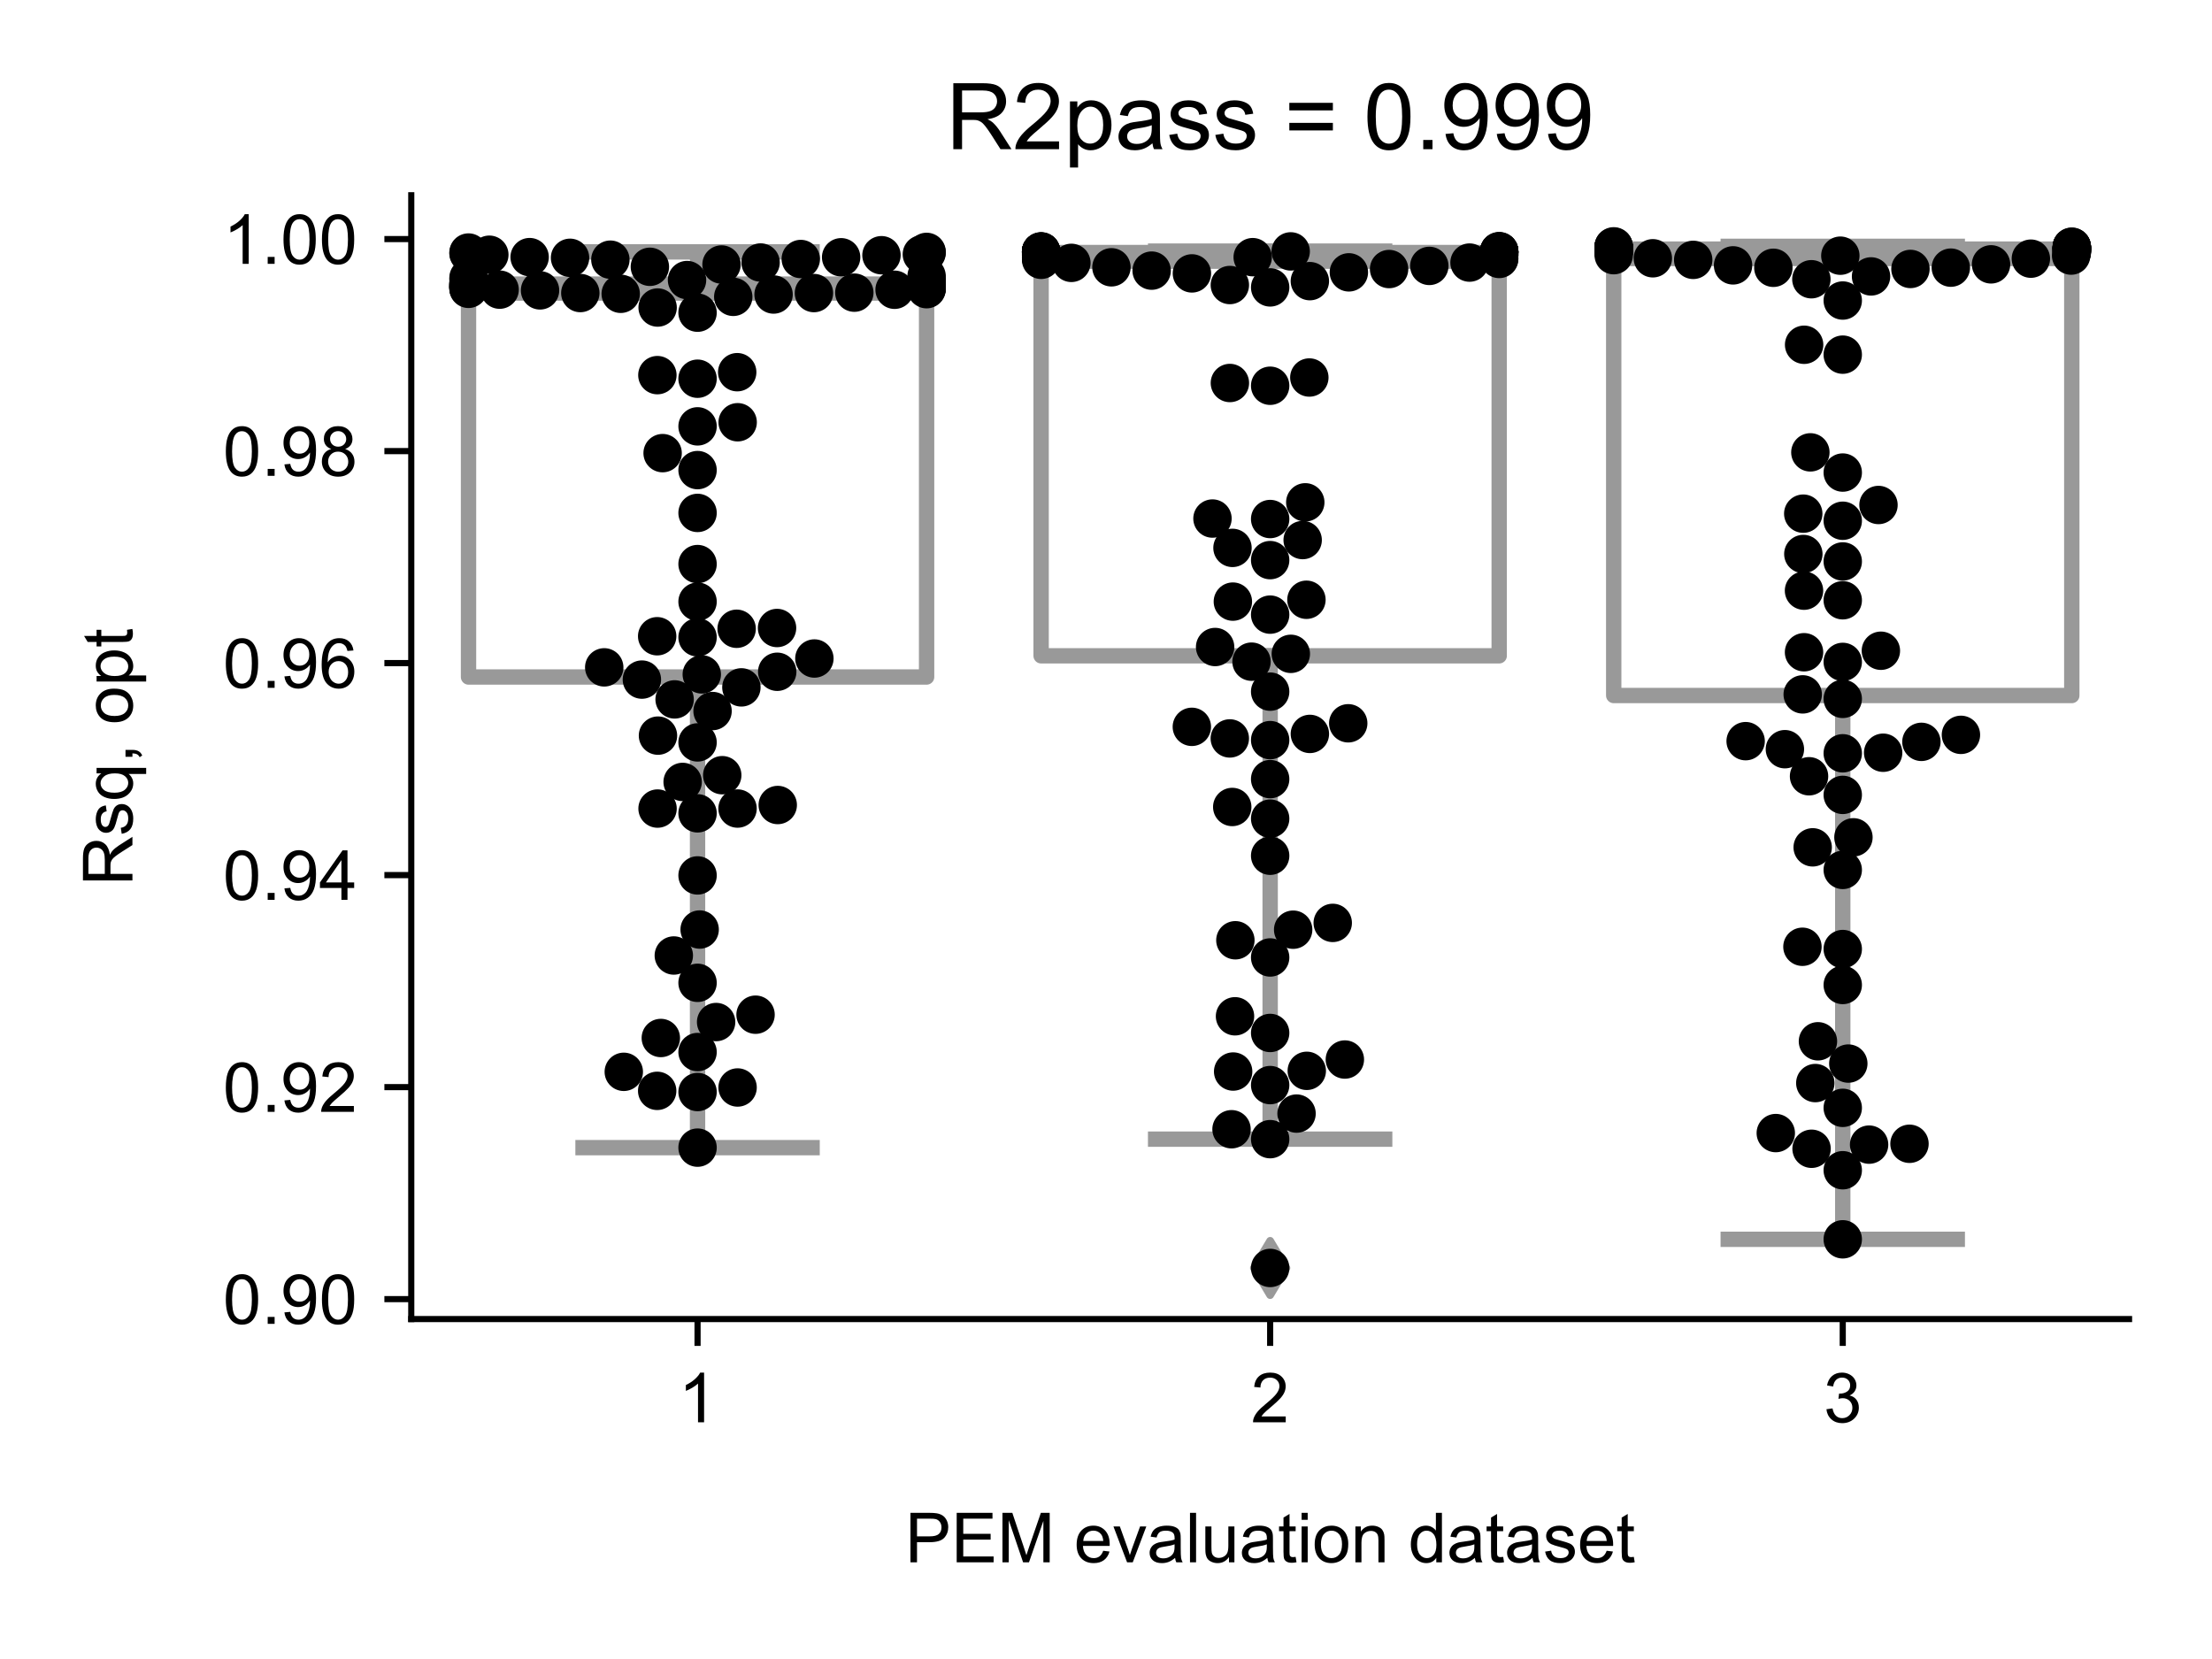 <?xml version="1.0" encoding="utf-8" standalone="no"?>
<!DOCTYPE svg PUBLIC "-//W3C//DTD SVG 1.1//EN"
  "http://www.w3.org/Graphics/SVG/1.1/DTD/svg11.dtd">
<!-- Created with matplotlib (https://matplotlib.org/) -->
<svg height="216pt" version="1.1" viewBox="0 0 288 216" width="288pt" xmlns="http://www.w3.org/2000/svg" xmlns:xlink="http://www.w3.org/1999/xlink">
 <defs>
  <style type="text/css">*{stroke-linecap:butt;stroke-linejoin:round;}</style>
 </defs>
 <g id="figure_1">
  <g id="patch_1">
   <path d="M 0 216 
L 288 216 
L 288 0 
L 0 0 
z
" style="fill:#ffffff;"/>
  </g>
  <g id="axes_1">
   <g id="patch_2">
    <path d="M 53.546 171.738 
L 277.2 171.738 
L 277.2 25.425 
L 53.546 25.425 
z
" style="fill:#ffffff;"/>
   </g>
   <g id="patch_3">
    <path clip-path="url(#p434bbda3cc)" d="M 61.001 88.144 
L 120.642 88.144 
L 120.642 36.986 
L 61.001 36.986 
L 61.001 88.144 
z
" style="fill:#ffffff;stroke:#999999;stroke-linejoin:miter;stroke-width:2;"/>
   </g>
   <g id="patch_4">
    <path clip-path="url(#p434bbda3cc)" d="M 135.552 85.384 
L 195.193 85.384 
L 195.193 32.881 
L 135.552 32.881 
L 135.552 85.384 
z
" style="fill:#ffffff;stroke:#999999;stroke-linejoin:miter;stroke-width:2;"/>
   </g>
   <g id="patch_5">
    <path clip-path="url(#p434bbda3cc)" d="M 210.104 90.555 
L 269.745 90.555 
L 269.745 32.434 
L 210.104 32.434 
L 210.104 90.555 
z
" style="fill:#ffffff;stroke:#999999;stroke-linejoin:miter;stroke-width:2;"/>
   </g>
   <g id="matplotlib.axis_1">
    <g id="xtick_1">
     <g id="line2d_1">
      <defs>
       <path d="M 0 0 
L 0 3.5 
" id="mea5e8a0fd2" style="stroke:#000000;stroke-width:0.8;"/>
      </defs>
      <g>
       <use style="stroke:#000000;stroke-width:0.8;" x="90.821" xlink:href="#mea5e8a0fd2" y="171.738"/>
      </g>
     </g>
     <g id="text_1">
      <!-- 1 -->
      <g transform="translate(88.319 185.18)scale(0.09 -0.09)">
       <defs>
        <path d="M 37.25 0 
L 28.469 0 
L 28.469 56 
Q 25.297 52.984 20.141 49.953 
Q 14.984 46.922 10.891 45.406 
L 10.891 53.906 
Q 18.266 57.375 23.781 62.297 
Q 29.297 67.234 31.594 71.875 
L 37.25 71.875 
z
" id="ArialMT-49"/>
       </defs>
       <use xlink:href="#ArialMT-49"/>
      </g>
     </g>
    </g>
    <g id="xtick_2">
     <g id="line2d_2">
      <g>
       <use style="stroke:#000000;stroke-width:0.8;" x="165.373" xlink:href="#mea5e8a0fd2" y="171.738"/>
      </g>
     </g>
     <g id="text_2">
      <!-- 2 -->
      <g transform="translate(162.87 185.18)scale(0.09 -0.09)">
       <defs>
        <path d="M 50.344 8.453 
L 50.344 0 
L 3.031 0 
Q 2.938 3.172 4.047 6.109 
Q 5.859 10.938 9.828 15.625 
Q 13.812 20.312 21.344 26.469 
Q 33.016 36.031 37.109 41.625 
Q 41.219 47.219 41.219 52.203 
Q 41.219 57.422 37.469 61 
Q 33.734 64.594 27.734 64.594 
Q 21.391 64.594 17.578 60.781 
Q 13.766 56.984 13.719 50.25 
L 4.688 51.172 
Q 5.609 61.281 11.656 66.578 
Q 17.719 71.875 27.938 71.875 
Q 38.234 71.875 44.234 66.156 
Q 50.25 60.453 50.25 52 
Q 50.25 47.703 48.484 43.547 
Q 46.734 39.406 42.656 34.812 
Q 38.578 30.219 29.109 22.219 
Q 21.188 15.578 18.938 13.203 
Q 16.703 10.844 15.234 8.453 
z
" id="ArialMT-50"/>
       </defs>
       <use xlink:href="#ArialMT-50"/>
      </g>
     </g>
    </g>
    <g id="xtick_3">
     <g id="line2d_3">
      <g>
       <use style="stroke:#000000;stroke-width:0.8;" x="239.924" xlink:href="#mea5e8a0fd2" y="171.738"/>
      </g>
     </g>
     <g id="text_3">
      <!-- 3 -->
      <g transform="translate(237.422 185.18)scale(0.09 -0.09)">
       <defs>
        <path d="M 4.203 18.891 
L 12.984 20.062 
Q 14.5 12.594 18.141 9.297 
Q 21.781 6 27 6 
Q 33.203 6 37.469 10.297 
Q 41.75 14.594 41.75 20.953 
Q 41.75 27 37.797 30.922 
Q 33.844 34.859 27.734 34.859 
Q 25.25 34.859 21.531 33.891 
L 22.516 41.609 
Q 23.391 41.5 23.922 41.5 
Q 29.547 41.5 34.031 44.422 
Q 38.531 47.359 38.531 53.469 
Q 38.531 58.297 35.25 61.469 
Q 31.984 64.656 26.812 64.656 
Q 21.688 64.656 18.266 61.422 
Q 14.844 58.203 13.875 51.766 
L 5.078 53.328 
Q 6.688 62.156 12.391 67.016 
Q 18.109 71.875 26.609 71.875 
Q 32.469 71.875 37.391 69.359 
Q 42.328 66.844 44.938 62.5 
Q 47.562 58.156 47.562 53.266 
Q 47.562 48.641 45.062 44.828 
Q 42.578 41.016 37.703 38.766 
Q 44.047 37.312 47.562 32.688 
Q 51.078 28.078 51.078 21.141 
Q 51.078 11.766 44.234 5.25 
Q 37.406 -1.266 26.953 -1.266 
Q 17.531 -1.266 11.297 4.344 
Q 5.078 9.969 4.203 18.891 
z
" id="ArialMT-51"/>
       </defs>
       <use xlink:href="#ArialMT-51"/>
      </g>
     </g>
    </g>
    <g id="text_4">
     <!-- PEM evaluation dataset -->
     <g transform="translate(117.846 203.411)scale(0.09 -0.09)">
      <defs>
       <path d="M 7.719 0 
L 7.719 71.578 
L 34.719 71.578 
Q 41.844 71.578 45.609 70.906 
Q 50.875 70.016 54.438 67.547 
Q 58.016 65.094 60.188 60.641 
Q 62.359 56.203 62.359 50.875 
Q 62.359 41.75 56.547 35.422 
Q 50.734 29.109 35.547 29.109 
L 17.188 29.109 
L 17.188 0 
z
M 17.188 37.547 
L 35.688 37.547 
Q 44.875 37.547 48.734 40.969 
Q 52.594 44.391 52.594 50.594 
Q 52.594 55.078 50.312 58.266 
Q 48.047 61.469 44.344 62.5 
Q 41.938 63.141 35.5 63.141 
L 17.188 63.141 
z
" id="ArialMT-80"/>
       <path d="M 7.906 0 
L 7.906 71.578 
L 59.672 71.578 
L 59.672 63.141 
L 17.391 63.141 
L 17.391 41.219 
L 56.984 41.219 
L 56.984 32.812 
L 17.391 32.812 
L 17.391 8.453 
L 61.328 8.453 
L 61.328 0 
z
" id="ArialMT-69"/>
       <path d="M 7.422 0 
L 7.422 71.578 
L 21.688 71.578 
L 38.625 20.906 
Q 40.969 13.812 42.047 10.297 
Q 43.266 14.203 45.844 21.781 
L 62.984 71.578 
L 75.734 71.578 
L 75.734 0 
L 66.609 0 
L 66.609 59.906 
L 45.797 0 
L 37.25 0 
L 16.547 60.938 
L 16.547 0 
z
" id="ArialMT-77"/>
       <path id="ArialMT-32"/>
       <path d="M 42.094 16.703 
L 51.172 15.578 
Q 49.031 7.625 43.219 3.219 
Q 37.406 -1.172 28.375 -1.172 
Q 17 -1.172 10.328 5.828 
Q 3.656 12.844 3.656 25.484 
Q 3.656 38.578 10.391 45.797 
Q 17.141 53.031 27.875 53.031 
Q 38.281 53.031 44.875 45.953 
Q 51.469 38.875 51.469 26.031 
Q 51.469 25.25 51.422 23.688 
L 12.75 23.688 
Q 13.234 15.141 17.578 10.594 
Q 21.922 6.062 28.422 6.062 
Q 33.25 6.062 36.672 8.594 
Q 40.094 11.141 42.094 16.703 
z
M 13.234 30.906 
L 42.188 30.906 
Q 41.609 37.453 38.875 40.719 
Q 34.672 45.797 27.984 45.797 
Q 21.922 45.797 17.797 41.75 
Q 13.672 37.703 13.234 30.906 
z
" id="ArialMT-101"/>
       <path d="M 21 0 
L 1.266 51.859 
L 10.547 51.859 
L 21.688 20.797 
Q 23.484 15.766 25 10.359 
Q 26.172 14.453 28.266 20.219 
L 39.797 51.859 
L 48.828 51.859 
L 29.203 0 
z
" id="ArialMT-118"/>
       <path d="M 40.438 6.391 
Q 35.547 2.25 31.031 0.531 
Q 26.516 -1.172 21.344 -1.172 
Q 12.797 -1.172 8.203 3 
Q 3.609 7.172 3.609 13.672 
Q 3.609 17.484 5.344 20.625 
Q 7.078 23.781 9.891 25.688 
Q 12.703 27.594 16.219 28.562 
Q 18.797 29.25 24.031 29.891 
Q 34.672 31.156 39.703 32.906 
Q 39.75 34.719 39.75 35.203 
Q 39.75 40.578 37.25 42.781 
Q 33.891 45.75 27.25 45.75 
Q 21.047 45.75 18.094 43.578 
Q 15.141 41.406 13.719 35.891 
L 5.125 37.062 
Q 6.297 42.578 8.984 45.969 
Q 11.672 49.359 16.75 51.188 
Q 21.828 53.031 28.516 53.031 
Q 35.156 53.031 39.297 51.469 
Q 43.453 49.906 45.406 47.531 
Q 47.359 45.172 48.141 41.547 
Q 48.578 39.312 48.578 33.453 
L 48.578 21.734 
Q 48.578 9.469 49.141 6.219 
Q 49.703 2.984 51.375 0 
L 42.188 0 
Q 40.828 2.734 40.438 6.391 
z
M 39.703 26.031 
Q 34.906 24.078 25.344 22.703 
Q 19.922 21.922 17.672 20.938 
Q 15.438 19.969 14.203 18.094 
Q 12.984 16.219 12.984 13.922 
Q 12.984 10.406 15.641 8.062 
Q 18.312 5.719 23.438 5.719 
Q 28.516 5.719 32.469 7.938 
Q 36.422 10.156 38.281 14.016 
Q 39.703 17 39.703 22.797 
z
" id="ArialMT-97"/>
       <path d="M 6.391 0 
L 6.391 71.578 
L 15.188 71.578 
L 15.188 0 
z
" id="ArialMT-108"/>
       <path d="M 40.578 0 
L 40.578 7.625 
Q 34.516 -1.172 24.125 -1.172 
Q 19.531 -1.172 15.547 0.578 
Q 11.578 2.344 9.641 5 
Q 7.719 7.672 6.938 11.531 
Q 6.391 14.109 6.391 19.734 
L 6.391 51.859 
L 15.188 51.859 
L 15.188 23.094 
Q 15.188 16.219 15.719 13.812 
Q 16.547 10.359 19.234 8.375 
Q 21.922 6.391 25.875 6.391 
Q 29.828 6.391 33.297 8.422 
Q 36.766 10.453 38.203 13.938 
Q 39.656 17.438 39.656 24.078 
L 39.656 51.859 
L 48.438 51.859 
L 48.438 0 
z
" id="ArialMT-117"/>
       <path d="M 25.781 7.859 
L 27.047 0.094 
Q 23.344 -0.688 20.406 -0.688 
Q 15.625 -0.688 12.984 0.828 
Q 10.359 2.344 9.281 4.812 
Q 8.203 7.281 8.203 15.188 
L 8.203 45.016 
L 1.766 45.016 
L 1.766 51.859 
L 8.203 51.859 
L 8.203 64.703 
L 16.938 69.969 
L 16.938 51.859 
L 25.781 51.859 
L 25.781 45.016 
L 16.938 45.016 
L 16.938 14.703 
Q 16.938 10.938 17.406 9.859 
Q 17.875 8.797 18.922 8.156 
Q 19.969 7.516 21.922 7.516 
Q 23.391 7.516 25.781 7.859 
z
" id="ArialMT-116"/>
       <path d="M 6.641 61.469 
L 6.641 71.578 
L 15.438 71.578 
L 15.438 61.469 
z
M 6.641 0 
L 6.641 51.859 
L 15.438 51.859 
L 15.438 0 
z
" id="ArialMT-105"/>
       <path d="M 3.328 25.922 
Q 3.328 40.328 11.328 47.266 
Q 18.016 53.031 27.641 53.031 
Q 38.328 53.031 45.109 46.016 
Q 51.906 39.016 51.906 26.656 
Q 51.906 16.656 48.906 10.906 
Q 45.906 5.172 40.156 2 
Q 34.422 -1.172 27.641 -1.172 
Q 16.75 -1.172 10.031 5.812 
Q 3.328 12.797 3.328 25.922 
z
M 12.359 25.922 
Q 12.359 15.969 16.703 11.016 
Q 21.047 6.062 27.641 6.062 
Q 34.188 6.062 38.531 11.031 
Q 42.875 16.016 42.875 26.219 
Q 42.875 35.844 38.5 40.797 
Q 34.125 45.75 27.641 45.75 
Q 21.047 45.75 16.703 40.812 
Q 12.359 35.891 12.359 25.922 
z
" id="ArialMT-111"/>
       <path d="M 6.594 0 
L 6.594 51.859 
L 14.5 51.859 
L 14.5 44.484 
Q 20.219 53.031 31 53.031 
Q 35.688 53.031 39.625 51.344 
Q 43.562 49.656 45.516 46.922 
Q 47.469 44.188 48.25 40.438 
Q 48.734 37.984 48.734 31.891 
L 48.734 0 
L 39.938 0 
L 39.938 31.547 
Q 39.938 36.922 38.906 39.578 
Q 37.891 42.234 35.281 43.812 
Q 32.672 45.406 29.156 45.406 
Q 23.531 45.406 19.453 41.844 
Q 15.375 38.281 15.375 28.328 
L 15.375 0 
z
" id="ArialMT-110"/>
       <path d="M 40.234 0 
L 40.234 6.547 
Q 35.297 -1.172 25.734 -1.172 
Q 19.531 -1.172 14.328 2.25 
Q 9.125 5.672 6.266 11.797 
Q 3.422 17.922 3.422 25.875 
Q 3.422 33.641 6 39.969 
Q 8.594 46.297 13.766 49.656 
Q 18.953 53.031 25.344 53.031 
Q 30.031 53.031 33.688 51.047 
Q 37.359 49.078 39.656 45.906 
L 39.656 71.578 
L 48.391 71.578 
L 48.391 0 
z
M 12.453 25.875 
Q 12.453 15.922 16.641 10.984 
Q 20.844 6.062 26.562 6.062 
Q 32.328 6.062 36.344 10.766 
Q 40.375 15.484 40.375 25.141 
Q 40.375 35.797 36.266 40.766 
Q 32.172 45.75 26.172 45.75 
Q 20.312 45.75 16.375 40.969 
Q 12.453 36.188 12.453 25.875 
z
" id="ArialMT-100"/>
       <path d="M 3.078 15.484 
L 11.766 16.844 
Q 12.5 11.625 15.844 8.844 
Q 19.188 6.062 25.203 6.062 
Q 31.25 6.062 34.172 8.516 
Q 37.109 10.984 37.109 14.312 
Q 37.109 17.281 34.516 19 
Q 32.719 20.172 25.531 21.969 
Q 15.875 24.422 12.141 26.203 
Q 8.406 27.984 6.469 31.125 
Q 4.547 34.281 4.547 38.094 
Q 4.547 41.547 6.125 44.5 
Q 7.719 47.469 10.453 49.422 
Q 12.5 50.922 16.031 51.969 
Q 19.578 53.031 23.641 53.031 
Q 29.734 53.031 34.344 51.266 
Q 38.969 49.516 41.156 46.5 
Q 43.359 43.5 44.188 38.484 
L 35.594 37.312 
Q 35.016 41.312 32.203 43.547 
Q 29.391 45.797 24.266 45.797 
Q 18.219 45.797 15.625 43.797 
Q 13.031 41.797 13.031 39.109 
Q 13.031 37.406 14.109 36.031 
Q 15.188 34.625 17.484 33.688 
Q 18.797 33.203 25.25 31.453 
Q 34.578 28.953 38.25 27.359 
Q 41.938 25.781 44.031 22.75 
Q 46.141 19.734 46.141 15.234 
Q 46.141 10.844 43.578 6.953 
Q 41.016 3.078 36.172 0.953 
Q 31.344 -1.172 25.25 -1.172 
Q 15.141 -1.172 9.844 3.031 
Q 4.547 7.234 3.078 15.484 
z
" id="ArialMT-115"/>
      </defs>
      <use xlink:href="#ArialMT-80"/>
      <use x="66.699" xlink:href="#ArialMT-69"/>
      <use x="133.398" xlink:href="#ArialMT-77"/>
      <use x="216.699" xlink:href="#ArialMT-32"/>
      <use x="244.482" xlink:href="#ArialMT-101"/>
      <use x="300.098" xlink:href="#ArialMT-118"/>
      <use x="350.098" xlink:href="#ArialMT-97"/>
      <use x="405.713" xlink:href="#ArialMT-108"/>
      <use x="427.93" xlink:href="#ArialMT-117"/>
      <use x="483.545" xlink:href="#ArialMT-97"/>
      <use x="539.16" xlink:href="#ArialMT-116"/>
      <use x="566.943" xlink:href="#ArialMT-105"/>
      <use x="589.16" xlink:href="#ArialMT-111"/>
      <use x="644.775" xlink:href="#ArialMT-110"/>
      <use x="700.391" xlink:href="#ArialMT-32"/>
      <use x="728.174" xlink:href="#ArialMT-100"/>
      <use x="783.789" xlink:href="#ArialMT-97"/>
      <use x="839.404" xlink:href="#ArialMT-116"/>
      <use x="867.188" xlink:href="#ArialMT-97"/>
      <use x="922.803" xlink:href="#ArialMT-115"/>
      <use x="972.803" xlink:href="#ArialMT-101"/>
      <use x="1028.418" xlink:href="#ArialMT-116"/>
     </g>
    </g>
   </g>
   <g id="matplotlib.axis_2">
    <g id="ytick_1">
     <g id="line2d_4">
      <defs>
       <path d="M 0 0 
L -3.5 0 
" id="m1dd71a40d6" style="stroke:#000000;stroke-width:0.8;"/>
      </defs>
      <g>
       <use style="stroke:#000000;stroke-width:0.8;" x="53.546" xlink:href="#m1dd71a40d6" y="169.142"/>
      </g>
     </g>
     <g id="text_5">
      <!-- 0.90 -->
      <g transform="translate(29.031 172.363)scale(0.09 -0.09)">
       <defs>
        <path d="M 4.156 35.297 
Q 4.156 48 6.766 55.734 
Q 9.375 63.484 14.516 67.672 
Q 19.672 71.875 27.484 71.875 
Q 33.25 71.875 37.594 69.547 
Q 41.938 67.234 44.766 62.859 
Q 47.609 58.5 49.219 52.219 
Q 50.828 45.953 50.828 35.297 
Q 50.828 22.703 48.234 14.969 
Q 45.656 7.234 40.5 3 
Q 35.359 -1.219 27.484 -1.219 
Q 17.141 -1.219 11.234 6.203 
Q 4.156 15.141 4.156 35.297 
z
M 13.188 35.297 
Q 13.188 17.672 17.312 11.828 
Q 21.438 6 27.484 6 
Q 33.547 6 37.672 11.859 
Q 41.797 17.719 41.797 35.297 
Q 41.797 52.984 37.672 58.781 
Q 33.547 64.594 27.391 64.594 
Q 21.344 64.594 17.719 59.469 
Q 13.188 52.938 13.188 35.297 
z
" id="ArialMT-48"/>
        <path d="M 9.078 0 
L 9.078 10.016 
L 19.094 10.016 
L 19.094 0 
z
" id="ArialMT-46"/>
        <path d="M 5.469 16.547 
L 13.922 17.328 
Q 14.984 11.375 18.016 8.688 
Q 21.047 6 25.781 6 
Q 29.828 6 32.875 7.859 
Q 35.938 9.719 37.891 12.812 
Q 39.844 15.922 41.156 21.188 
Q 42.484 26.469 42.484 31.938 
Q 42.484 32.516 42.438 33.688 
Q 39.797 29.5 35.234 26.875 
Q 30.672 24.266 25.344 24.266 
Q 16.453 24.266 10.297 30.703 
Q 4.156 37.156 4.156 47.703 
Q 4.156 58.594 10.578 65.234 
Q 17 71.875 26.656 71.875 
Q 33.641 71.875 39.422 68.109 
Q 45.219 64.359 48.219 57.391 
Q 51.219 50.438 51.219 37.25 
Q 51.219 23.531 48.234 15.406 
Q 45.266 7.281 39.375 3.031 
Q 33.5 -1.219 25.594 -1.219 
Q 17.188 -1.219 11.859 3.438 
Q 6.547 8.109 5.469 16.547 
z
M 41.453 48.141 
Q 41.453 55.719 37.422 60.156 
Q 33.406 64.594 27.734 64.594 
Q 21.875 64.594 17.531 59.812 
Q 13.188 55.031 13.188 47.406 
Q 13.188 40.578 17.312 36.297 
Q 21.438 32.031 27.484 32.031 
Q 33.594 32.031 37.516 36.297 
Q 41.453 40.578 41.453 48.141 
z
" id="ArialMT-57"/>
       </defs>
       <use xlink:href="#ArialMT-48"/>
       <use x="55.615" xlink:href="#ArialMT-46"/>
       <use x="83.398" xlink:href="#ArialMT-57"/>
       <use x="139.014" xlink:href="#ArialMT-48"/>
      </g>
     </g>
    </g>
    <g id="ytick_2">
     <g id="line2d_5">
      <g>
       <use style="stroke:#000000;stroke-width:0.8;" x="53.546" xlink:href="#m1dd71a40d6" y="141.54"/>
      </g>
     </g>
     <g id="text_6">
      <!-- 0.92 -->
      <g transform="translate(29.031 144.761)scale(0.09 -0.09)">
       <use xlink:href="#ArialMT-48"/>
       <use x="55.615" xlink:href="#ArialMT-46"/>
       <use x="83.398" xlink:href="#ArialMT-57"/>
       <use x="139.014" xlink:href="#ArialMT-50"/>
      </g>
     </g>
    </g>
    <g id="ytick_3">
     <g id="line2d_6">
      <g>
       <use style="stroke:#000000;stroke-width:0.8;" x="53.546" xlink:href="#m1dd71a40d6" y="113.937"/>
      </g>
     </g>
     <g id="text_7">
      <!-- 0.94 -->
      <g transform="translate(29.031 117.158)scale(0.09 -0.09)">
       <defs>
        <path d="M 32.328 0 
L 32.328 17.141 
L 1.266 17.141 
L 1.266 25.203 
L 33.938 71.578 
L 41.109 71.578 
L 41.109 25.203 
L 50.781 25.203 
L 50.781 17.141 
L 41.109 17.141 
L 41.109 0 
z
M 32.328 25.203 
L 32.328 57.469 
L 9.906 25.203 
z
" id="ArialMT-52"/>
       </defs>
       <use xlink:href="#ArialMT-48"/>
       <use x="55.615" xlink:href="#ArialMT-46"/>
       <use x="83.398" xlink:href="#ArialMT-57"/>
       <use x="139.014" xlink:href="#ArialMT-52"/>
      </g>
     </g>
    </g>
    <g id="ytick_4">
     <g id="line2d_7">
      <g>
       <use style="stroke:#000000;stroke-width:0.8;" x="53.546" xlink:href="#m1dd71a40d6" y="86.335"/>
      </g>
     </g>
     <g id="text_8">
      <!-- 0.96 -->
      <g transform="translate(29.031 89.556)scale(0.09 -0.09)">
       <defs>
        <path d="M 49.75 54.047 
L 41.016 53.375 
Q 39.844 58.547 37.703 60.891 
Q 34.125 64.656 28.906 64.656 
Q 24.703 64.656 21.531 62.312 
Q 17.391 59.281 14.984 53.469 
Q 12.594 47.656 12.5 36.922 
Q 15.672 41.75 20.266 44.094 
Q 24.859 46.438 29.891 46.438 
Q 38.672 46.438 44.844 39.969 
Q 51.031 33.5 51.031 23.25 
Q 51.031 16.5 48.125 10.719 
Q 45.219 4.938 40.141 1.859 
Q 35.062 -1.219 28.609 -1.219 
Q 17.625 -1.219 10.688 6.859 
Q 3.766 14.938 3.766 33.5 
Q 3.766 54.25 11.422 63.672 
Q 18.109 71.875 29.438 71.875 
Q 37.891 71.875 43.281 67.141 
Q 48.688 62.406 49.75 54.047 
z
M 13.875 23.188 
Q 13.875 18.656 15.797 14.5 
Q 17.719 10.359 21.188 8.172 
Q 24.656 6 28.469 6 
Q 34.031 6 38.031 10.484 
Q 42.047 14.984 42.047 22.703 
Q 42.047 30.125 38.078 34.391 
Q 34.125 38.672 28.125 38.672 
Q 22.172 38.672 18.016 34.391 
Q 13.875 30.125 13.875 23.188 
z
" id="ArialMT-54"/>
       </defs>
       <use xlink:href="#ArialMT-48"/>
       <use x="55.615" xlink:href="#ArialMT-46"/>
       <use x="83.398" xlink:href="#ArialMT-57"/>
       <use x="139.014" xlink:href="#ArialMT-54"/>
      </g>
     </g>
    </g>
    <g id="ytick_5">
     <g id="line2d_8">
      <g>
       <use style="stroke:#000000;stroke-width:0.8;" x="53.546" xlink:href="#m1dd71a40d6" y="58.732"/>
      </g>
     </g>
     <g id="text_9">
      <!-- 0.98 -->
      <g transform="translate(29.031 61.953)scale(0.09 -0.09)">
       <defs>
        <path d="M 17.672 38.812 
Q 12.203 40.828 9.562 44.531 
Q 6.938 48.25 6.938 53.422 
Q 6.938 61.234 12.547 66.547 
Q 18.172 71.875 27.484 71.875 
Q 36.859 71.875 42.578 66.422 
Q 48.297 60.984 48.297 53.172 
Q 48.297 48.188 45.672 44.5 
Q 43.062 40.828 37.75 38.812 
Q 44.344 36.672 47.781 31.875 
Q 51.219 27.094 51.219 20.453 
Q 51.219 11.281 44.719 5.031 
Q 38.234 -1.219 27.641 -1.219 
Q 17.047 -1.219 10.547 5.047 
Q 4.047 11.328 4.047 20.703 
Q 4.047 27.688 7.594 32.391 
Q 11.141 37.109 17.672 38.812 
z
M 15.922 53.719 
Q 15.922 48.641 19.188 45.406 
Q 22.469 42.188 27.688 42.188 
Q 32.766 42.188 36.016 45.375 
Q 39.266 48.578 39.266 53.219 
Q 39.266 58.062 35.906 61.359 
Q 32.562 64.656 27.594 64.656 
Q 22.562 64.656 19.234 61.422 
Q 15.922 58.203 15.922 53.719 
z
M 13.094 20.656 
Q 13.094 16.891 14.875 13.375 
Q 16.656 9.859 20.172 7.922 
Q 23.688 6 27.734 6 
Q 34.031 6 38.125 10.047 
Q 42.234 14.109 42.234 20.359 
Q 42.234 26.703 38.016 30.859 
Q 33.797 35.016 27.438 35.016 
Q 21.234 35.016 17.156 30.906 
Q 13.094 26.812 13.094 20.656 
z
" id="ArialMT-56"/>
       </defs>
       <use xlink:href="#ArialMT-48"/>
       <use x="55.615" xlink:href="#ArialMT-46"/>
       <use x="83.398" xlink:href="#ArialMT-57"/>
       <use x="139.014" xlink:href="#ArialMT-56"/>
      </g>
     </g>
    </g>
    <g id="ytick_6">
     <g id="line2d_9">
      <g>
       <use style="stroke:#000000;stroke-width:0.8;" x="53.546" xlink:href="#m1dd71a40d6" y="31.13"/>
      </g>
     </g>
     <g id="text_10">
      <!-- 1.00 -->
      <g transform="translate(29.031 34.351)scale(0.09 -0.09)">
       <use xlink:href="#ArialMT-49"/>
       <use x="55.615" xlink:href="#ArialMT-46"/>
       <use x="83.398" xlink:href="#ArialMT-48"/>
       <use x="139.014" xlink:href="#ArialMT-48"/>
      </g>
     </g>
    </g>
    <g id="text_11">
     <!-- Rsq, opt -->
     <g transform="translate(17.242 115.339)rotate(-90)scale(0.09 -0.09)">
      <defs>
       <path d="M 7.859 0 
L 7.859 71.578 
L 39.594 71.578 
Q 49.172 71.578 54.141 69.641 
Q 59.125 67.719 62.109 62.828 
Q 65.094 57.953 65.094 52.047 
Q 65.094 44.438 60.156 39.203 
Q 55.219 33.984 44.922 32.562 
Q 48.688 30.766 50.641 29 
Q 54.781 25.203 58.5 19.484 
L 70.953 0 
L 59.031 0 
L 49.562 14.891 
Q 45.406 21.344 42.719 24.75 
Q 40.047 28.172 37.922 29.531 
Q 35.797 30.906 33.594 31.453 
Q 31.984 31.781 28.328 31.781 
L 17.328 31.781 
L 17.328 0 
z
M 17.328 39.984 
L 37.703 39.984 
Q 44.188 39.984 47.844 41.328 
Q 51.516 42.672 53.422 45.625 
Q 55.328 48.578 55.328 52.047 
Q 55.328 57.125 51.641 60.391 
Q 47.953 63.672 39.984 63.672 
L 17.328 63.672 
z
" id="ArialMT-82"/>
       <path d="M 39.656 -19.875 
L 39.656 5.516 
Q 37.594 2.641 33.906 0.734 
Q 30.219 -1.172 26.078 -1.172 
Q 16.844 -1.172 10.172 6.203 
Q 3.516 13.578 3.516 26.422 
Q 3.516 34.234 6.219 40.422 
Q 8.938 46.625 14.078 49.828 
Q 19.234 53.031 25.391 53.031 
Q 35.016 53.031 40.531 44.922 
L 40.531 51.859 
L 48.438 51.859 
L 48.438 -19.875 
z
M 12.547 26.078 
Q 12.547 16.062 16.75 11.062 
Q 20.953 6.062 26.812 6.062 
Q 32.422 6.062 36.469 10.812 
Q 40.531 15.578 40.531 25.297 
Q 40.531 35.641 36.25 40.859 
Q 31.984 46.094 26.219 46.094 
Q 20.516 46.094 16.531 41.234 
Q 12.547 36.375 12.547 26.078 
z
" id="ArialMT-113"/>
       <path d="M 8.891 0 
L 8.891 10.016 
L 18.891 10.016 
L 18.891 0 
Q 18.891 -5.516 16.938 -8.906 
Q 14.984 -12.312 10.75 -14.156 
L 8.297 -10.406 
Q 11.078 -9.188 12.391 -6.812 
Q 13.719 -4.438 13.875 0 
z
" id="ArialMT-44"/>
       <path d="M 6.594 -19.875 
L 6.594 51.859 
L 14.594 51.859 
L 14.594 45.125 
Q 17.438 49.078 21 51.047 
Q 24.562 53.031 29.641 53.031 
Q 36.281 53.031 41.359 49.609 
Q 46.438 46.188 49.016 39.953 
Q 51.609 33.734 51.609 26.312 
Q 51.609 18.359 48.75 11.984 
Q 45.906 5.609 40.453 2.219 
Q 35.016 -1.172 29 -1.172 
Q 24.609 -1.172 21.109 0.688 
Q 17.625 2.547 15.375 5.375 
L 15.375 -19.875 
z
M 14.547 25.641 
Q 14.547 15.625 18.594 10.844 
Q 22.656 6.062 28.422 6.062 
Q 34.281 6.062 38.453 11.016 
Q 42.625 15.969 42.625 26.375 
Q 42.625 36.281 38.547 41.203 
Q 34.469 46.141 28.812 46.141 
Q 23.188 46.141 18.859 40.891 
Q 14.547 35.641 14.547 25.641 
z
" id="ArialMT-112"/>
      </defs>
      <use xlink:href="#ArialMT-82"/>
      <use x="72.217" xlink:href="#ArialMT-115"/>
      <use x="122.217" xlink:href="#ArialMT-113"/>
      <use x="177.832" xlink:href="#ArialMT-44"/>
      <use x="205.615" xlink:href="#ArialMT-32"/>
      <use x="233.398" xlink:href="#ArialMT-111"/>
      <use x="289.014" xlink:href="#ArialMT-112"/>
      <use x="344.629" xlink:href="#ArialMT-116"/>
     </g>
    </g>
   </g>
   <g id="line2d_10">
    <path clip-path="url(#p434bbda3cc)" d="M 90.821 88.144 
L 90.821 149.421 
" style="fill:none;stroke:#999999;stroke-linecap:square;stroke-width:2;"/>
   </g>
   <g id="line2d_11">
    <path clip-path="url(#p434bbda3cc)" d="M 90.821 36.986 
L 90.821 32.797 
" style="fill:none;stroke:#999999;stroke-linecap:square;stroke-width:2;"/>
   </g>
   <g id="line2d_12">
    <path clip-path="url(#p434bbda3cc)" d="M 75.911 149.421 
L 105.732 149.421 
" style="fill:none;stroke:#999999;stroke-linecap:square;stroke-width:2;"/>
   </g>
   <g id="line2d_13">
    <path clip-path="url(#p434bbda3cc)" d="M 75.911 32.797 
L 105.732 32.797 
" style="fill:none;stroke:#999999;stroke-linecap:square;stroke-width:2;"/>
   </g>
   <g id="line2d_14"/>
   <g id="line2d_15">
    <path clip-path="url(#p434bbda3cc)" d="M 165.373 85.384 
L 165.373 148.317 
" style="fill:none;stroke:#999999;stroke-linecap:square;stroke-width:2;"/>
   </g>
   <g id="line2d_16">
    <path clip-path="url(#p434bbda3cc)" d="M 165.373 32.881 
L 165.373 32.698 
" style="fill:none;stroke:#999999;stroke-linecap:square;stroke-width:2;"/>
   </g>
   <g id="line2d_17">
    <path clip-path="url(#p434bbda3cc)" d="M 150.463 148.317 
L 180.283 148.317 
" style="fill:none;stroke:#999999;stroke-linecap:square;stroke-width:2;"/>
   </g>
   <g id="line2d_18">
    <path clip-path="url(#p434bbda3cc)" d="M 150.463 32.698 
L 180.283 32.698 
" style="fill:none;stroke:#999999;stroke-linecap:square;stroke-width:2;"/>
   </g>
   <g id="line2d_19">
    <defs>
     <path d="M -0 3.536 
L 2.121 0 
L -0 -3.536 
L -2.121 -0 
z
" id="m9faf8b0a18" style="stroke:#999999;stroke-linejoin:miter;"/>
    </defs>
    <g clip-path="url(#p434bbda3cc)">
     <use style="fill:#999999;stroke:#999999;stroke-linejoin:miter;" x="165.373" xlink:href="#m9faf8b0a18" y="165.088"/>
    </g>
   </g>
   <g id="line2d_20">
    <path clip-path="url(#p434bbda3cc)" d="M 239.924 90.555 
L 239.924 161.358 
" style="fill:none;stroke:#999999;stroke-linecap:square;stroke-width:2;"/>
   </g>
   <g id="line2d_21">
    <path clip-path="url(#p434bbda3cc)" d="M 239.924 32.434 
L 239.924 32.076 
" style="fill:none;stroke:#999999;stroke-linecap:square;stroke-width:2;"/>
   </g>
   <g id="line2d_22">
    <path clip-path="url(#p434bbda3cc)" d="M 225.014 161.358 
L 254.835 161.358 
" style="fill:none;stroke:#999999;stroke-linecap:square;stroke-width:2;"/>
   </g>
   <g id="line2d_23">
    <path clip-path="url(#p434bbda3cc)" d="M 225.014 32.076 
L 254.835 32.076 
" style="fill:none;stroke:#999999;stroke-linecap:square;stroke-width:2;"/>
   </g>
   <g id="line2d_24"/>
   <g id="line2d_25">
    <path clip-path="url(#p434bbda3cc)" d="M 61.001 38.153 
L 120.642 38.153 
" style="fill:none;stroke:#999999;stroke-linecap:square;stroke-width:2;"/>
   </g>
   <g id="line2d_26">
    <path clip-path="url(#p434bbda3cc)" d="M 135.552 34.007 
L 195.193 34.007 
" style="fill:none;stroke:#999999;stroke-linecap:square;stroke-width:2;"/>
   </g>
   <g id="line2d_27">
    <path clip-path="url(#p434bbda3cc)" d="M 210.104 33.652 
L 269.745 33.652 
" style="fill:none;stroke:#999999;stroke-linecap:square;stroke-width:2;"/>
   </g>
   <g id="patch_6">
    <path d="M 53.546 171.738 
L 53.546 25.425 
" style="fill:none;stroke:#000000;stroke-linecap:square;stroke-linejoin:miter;stroke-width:0.8;"/>
   </g>
   <g id="patch_7">
    <path d="M 53.546 171.738 
L 277.2 171.738 
" style="fill:none;stroke:#000000;stroke-linecap:square;stroke-linejoin:miter;stroke-width:0.8;"/>
   </g>
   <g id="PathCollection_1">
    <defs>
     <path d="M 0 2.5 
C 0.663 2.5 1.299 2.237 1.768 1.768 
C 2.237 1.299 2.5 0.663 2.5 -0 
C 2.5 -0.663 2.237 -1.299 1.768 -1.768 
C 1.299 -2.237 0.663 -2.5 0 -2.5 
C -0.663 -2.5 -1.299 -2.237 -1.768 -1.768 
C -2.237 -1.299 -2.5 -0.663 -2.5 0 
C -2.5 0.663 -2.237 1.299 -1.768 1.768 
C -1.299 2.237 -0.663 2.5 0 2.5 
z
" id="C0_0_37adaf9aa8"/>
    </defs>
    <g clip-path="url(#p434bbda3cc)">
     <use x="90.821" xlink:href="#C0_0_37adaf9aa8" y="149.421"/>
    </g>
    <g clip-path="url(#p434bbda3cc)">
     <use x="90.821" xlink:href="#C0_0_37adaf9aa8" y="142.182"/>
    </g>
    <g clip-path="url(#p434bbda3cc)">
     <use x="85.564" xlink:href="#C0_0_37adaf9aa8" y="142.027"/>
    </g>
    <g clip-path="url(#p434bbda3cc)">
     <use x="96.034" xlink:href="#C0_0_37adaf9aa8" y="141.59"/>
    </g>
    <g clip-path="url(#p434bbda3cc)">
     <use x="81.216" xlink:href="#C0_0_37adaf9aa8" y="139.551"/>
    </g>
    <g clip-path="url(#p434bbda3cc)">
     <use x="90.821" xlink:href="#C0_0_37adaf9aa8" y="136.976"/>
    </g>
    <g clip-path="url(#p434bbda3cc)">
     <use x="86.038" xlink:href="#C0_0_37adaf9aa8" y="135.146"/>
    </g>
    <g clip-path="url(#p434bbda3cc)">
     <use x="93.237" xlink:href="#C0_0_37adaf9aa8" y="133.069"/>
    </g>
    <g clip-path="url(#p434bbda3cc)">
     <use x="98.372" xlink:href="#C0_0_37adaf9aa8" y="132.112"/>
    </g>
    <g clip-path="url(#p434bbda3cc)">
     <use x="90.821" xlink:href="#C0_0_37adaf9aa8" y="127.963"/>
    </g>
    <g clip-path="url(#p434bbda3cc)">
     <use x="87.729" xlink:href="#C0_0_37adaf9aa8" y="124.405"/>
    </g>
    <g clip-path="url(#p434bbda3cc)">
     <use x="91.094" xlink:href="#C0_0_37adaf9aa8" y="121.024"/>
    </g>
    <g clip-path="url(#p434bbda3cc)">
     <use x="90.821" xlink:href="#C0_0_37adaf9aa8" y="113.979"/>
    </g>
    <g clip-path="url(#p434bbda3cc)">
     <use x="90.821" xlink:href="#C0_0_37adaf9aa8" y="105.895"/>
    </g>
    <g clip-path="url(#p434bbda3cc)">
     <use x="85.613" xlink:href="#C0_0_37adaf9aa8" y="105.275"/>
    </g>
    <g clip-path="url(#p434bbda3cc)">
     <use x="96.029" xlink:href="#C0_0_37adaf9aa8" y="105.272"/>
    </g>
    <g clip-path="url(#p434bbda3cc)">
     <use x="101.261" xlink:href="#C0_0_37adaf9aa8" y="104.811"/>
    </g>
    <g clip-path="url(#p434bbda3cc)">
     <use x="88.879" xlink:href="#C0_0_37adaf9aa8" y="101.807"/>
    </g>
    <g clip-path="url(#p434bbda3cc)">
     <use x="94.035" xlink:href="#C0_0_37adaf9aa8" y="100.93"/>
    </g>
    <g clip-path="url(#p434bbda3cc)">
     <use x="90.821" xlink:href="#C0_0_37adaf9aa8" y="96.661"/>
    </g>
    <g clip-path="url(#p434bbda3cc)">
     <use x="85.668" xlink:href="#C0_0_37adaf9aa8" y="95.778"/>
    </g>
    <g clip-path="url(#p434bbda3cc)">
     <use x="92.774" xlink:href="#C0_0_37adaf9aa8" y="92.577"/>
    </g>
    <g clip-path="url(#p434bbda3cc)">
     <use x="87.835" xlink:href="#C0_0_37adaf9aa8" y="91.062"/>
    </g>
    <g clip-path="url(#p434bbda3cc)">
     <use x="96.528" xlink:href="#C0_0_37adaf9aa8" y="89.495"/>
    </g>
    <g clip-path="url(#p434bbda3cc)">
     <use x="83.573" xlink:href="#C0_0_37adaf9aa8" y="88.483"/>
    </g>
    <g clip-path="url(#p434bbda3cc)">
     <use x="91.371" xlink:href="#C0_0_37adaf9aa8" y="87.804"/>
    </g>
    <g clip-path="url(#p434bbda3cc)">
     <use x="101.194" xlink:href="#C0_0_37adaf9aa8" y="87.463"/>
    </g>
    <g clip-path="url(#p434bbda3cc)">
     <use x="78.67" xlink:href="#C0_0_37adaf9aa8" y="86.889"/>
    </g>
    <g clip-path="url(#p434bbda3cc)">
     <use x="106.032" xlink:href="#C0_0_37adaf9aa8" y="85.736"/>
    </g>
    <g clip-path="url(#p434bbda3cc)">
     <use x="90.821" xlink:href="#C0_0_37adaf9aa8" y="82.98"/>
    </g>
    <g clip-path="url(#p434bbda3cc)">
     <use x="85.563" xlink:href="#C0_0_37adaf9aa8" y="82.838"/>
    </g>
    <g clip-path="url(#p434bbda3cc)">
     <use x="95.91" xlink:href="#C0_0_37adaf9aa8" y="81.865"/>
    </g>
    <g clip-path="url(#p434bbda3cc)">
     <use x="101.17" xlink:href="#C0_0_37adaf9aa8" y="81.765"/>
    </g>
    <g clip-path="url(#p434bbda3cc)">
     <use x="90.821" xlink:href="#C0_0_37adaf9aa8" y="78.338"/>
    </g>
    <g clip-path="url(#p434bbda3cc)">
     <use x="90.821" xlink:href="#C0_0_37adaf9aa8" y="73.442"/>
    </g>
    <g clip-path="url(#p434bbda3cc)">
     <use x="90.821" xlink:href="#C0_0_37adaf9aa8" y="66.781"/>
    </g>
    <g clip-path="url(#p434bbda3cc)">
     <use x="90.821" xlink:href="#C0_0_37adaf9aa8" y="61.206"/>
    </g>
    <g clip-path="url(#p434bbda3cc)">
     <use x="86.273" xlink:href="#C0_0_37adaf9aa8" y="58.997"/>
    </g>
    <g clip-path="url(#p434bbda3cc)">
     <use x="90.821" xlink:href="#C0_0_37adaf9aa8" y="55.512"/>
    </g>
    <g clip-path="url(#p434bbda3cc)">
     <use x="96.043" xlink:href="#C0_0_37adaf9aa8" y="54.977"/>
    </g>
    <g clip-path="url(#p434bbda3cc)">
     <use x="90.821" xlink:href="#C0_0_37adaf9aa8" y="49.309"/>
    </g>
    <g clip-path="url(#p434bbda3cc)">
     <use x="85.59" xlink:href="#C0_0_37adaf9aa8" y="48.842"/>
    </g>
    <g clip-path="url(#p434bbda3cc)">
     <use x="95.983" xlink:href="#C0_0_37adaf9aa8" y="48.459"/>
    </g>
    <g clip-path="url(#p434bbda3cc)">
     <use x="90.821" xlink:href="#C0_0_37adaf9aa8" y="40.71"/>
    </g>
    <g clip-path="url(#p434bbda3cc)">
     <use x="85.622" xlink:href="#C0_0_37adaf9aa8" y="40.04"/>
    </g>
    <g clip-path="url(#p434bbda3cc)">
     <use x="95.469" xlink:href="#C0_0_37adaf9aa8" y="38.649"/>
    </g>
    <g clip-path="url(#p434bbda3cc)">
     <use x="100.717" xlink:href="#C0_0_37adaf9aa8" y="38.345"/>
    </g>
    <g clip-path="url(#p434bbda3cc)">
     <use x="80.815" xlink:href="#C0_0_37adaf9aa8" y="38.252"/>
    </g>
    <g clip-path="url(#p434bbda3cc)">
     <use x="105.973" xlink:href="#C0_0_37adaf9aa8" y="38.156"/>
    </g>
    <g clip-path="url(#p434bbda3cc)">
     <use x="75.556" xlink:href="#C0_0_37adaf9aa8" y="38.153"/>
    </g>
    <g clip-path="url(#p434bbda3cc)">
     <use x="111.233" xlink:href="#C0_0_37adaf9aa8" y="38.103"/>
    </g>
    <g clip-path="url(#p434bbda3cc)">
     <use x="70.312" xlink:href="#C0_0_37adaf9aa8" y="37.806"/>
    </g>
    <g clip-path="url(#p434bbda3cc)">
     <use x="116.475" xlink:href="#C0_0_37adaf9aa8" y="37.727"/>
    </g>
    <g clip-path="url(#p434bbda3cc)">
     <use x="65.052" xlink:href="#C0_0_37adaf9aa8" y="37.712"/>
    </g>
    <g clip-path="url(#p434bbda3cc)">
     <use x="120.642" xlink:href="#C0_0_37adaf9aa8" y="37.652"/>
    </g>
    <g clip-path="url(#p434bbda3cc)">
     <use x="61.001" xlink:href="#C0_0_37adaf9aa8" y="37.607"/>
    </g>
    <g clip-path="url(#p434bbda3cc)">
     <use x="120.642" xlink:href="#C0_0_37adaf9aa8" y="37.565"/>
    </g>
    <g clip-path="url(#p434bbda3cc)">
     <use x="61.001" xlink:href="#C0_0_37adaf9aa8" y="37.509"/>
    </g>
    <g clip-path="url(#p434bbda3cc)">
     <use x="120.642" xlink:href="#C0_0_37adaf9aa8" y="37.488"/>
    </g>
    <g clip-path="url(#p434bbda3cc)">
     <use x="61.001" xlink:href="#C0_0_37adaf9aa8" y="37.453"/>
    </g>
    <g clip-path="url(#p434bbda3cc)">
     <use x="120.642" xlink:href="#C0_0_37adaf9aa8" y="37.45"/>
    </g>
    <g clip-path="url(#p434bbda3cc)">
     <use x="61.001" xlink:href="#C0_0_37adaf9aa8" y="37.422"/>
    </g>
    <g clip-path="url(#p434bbda3cc)">
     <use x="120.642" xlink:href="#C0_0_37adaf9aa8" y="37.399"/>
    </g>
    <g clip-path="url(#p434bbda3cc)">
     <use x="61.001" xlink:href="#C0_0_37adaf9aa8" y="37.33"/>
    </g>
    <g clip-path="url(#p434bbda3cc)">
     <use x="120.642" xlink:href="#C0_0_37adaf9aa8" y="37.325"/>
    </g>
    <g clip-path="url(#p434bbda3cc)">
     <use x="61.001" xlink:href="#C0_0_37adaf9aa8" y="37.316"/>
    </g>
    <g clip-path="url(#p434bbda3cc)">
     <use x="120.642" xlink:href="#C0_0_37adaf9aa8" y="37.288"/>
    </g>
    <g clip-path="url(#p434bbda3cc)">
     <use x="61.001" xlink:href="#C0_0_37adaf9aa8" y="37.259"/>
    </g>
    <g clip-path="url(#p434bbda3cc)">
     <use x="120.642" xlink:href="#C0_0_37adaf9aa8" y="37.194"/>
    </g>
    <g clip-path="url(#p434bbda3cc)">
     <use x="61.001" xlink:href="#C0_0_37adaf9aa8" y="37.169"/>
    </g>
    <g clip-path="url(#p434bbda3cc)">
     <use x="120.642" xlink:href="#C0_0_37adaf9aa8" y="37.169"/>
    </g>
    <g clip-path="url(#p434bbda3cc)">
     <use x="61.001" xlink:href="#C0_0_37adaf9aa8" y="37.039"/>
    </g>
    <g clip-path="url(#p434bbda3cc)">
     <use x="120.642" xlink:href="#C0_0_37adaf9aa8" y="37.002"/>
    </g>
    <g clip-path="url(#p434bbda3cc)">
     <use x="61.001" xlink:href="#C0_0_37adaf9aa8" y="37"/>
    </g>
    <g clip-path="url(#p434bbda3cc)">
     <use x="120.642" xlink:href="#C0_0_37adaf9aa8" y="36.971"/>
    </g>
    <g clip-path="url(#p434bbda3cc)">
     <use x="61.001" xlink:href="#C0_0_37adaf9aa8" y="36.922"/>
    </g>
    <g clip-path="url(#p434bbda3cc)">
     <use x="120.642" xlink:href="#C0_0_37adaf9aa8" y="36.901"/>
    </g>
    <g clip-path="url(#p434bbda3cc)">
     <use x="61.001" xlink:href="#C0_0_37adaf9aa8" y="36.839"/>
    </g>
    <g clip-path="url(#p434bbda3cc)">
     <use x="120.642" xlink:href="#C0_0_37adaf9aa8" y="36.779"/>
    </g>
    <g clip-path="url(#p434bbda3cc)">
     <use x="89.451" xlink:href="#C0_0_37adaf9aa8" y="36.463"/>
    </g>
    <g clip-path="url(#p434bbda3cc)">
     <use x="61.001" xlink:href="#C0_0_37adaf9aa8" y="36.411"/>
    </g>
    <g clip-path="url(#p434bbda3cc)">
     <use x="120.642" xlink:href="#C0_0_37adaf9aa8" y="36.36"/>
    </g>
    <g clip-path="url(#p434bbda3cc)">
     <use x="61.001" xlink:href="#C0_0_37adaf9aa8" y="36.159"/>
    </g>
    <g clip-path="url(#p434bbda3cc)">
     <use x="120.642" xlink:href="#C0_0_37adaf9aa8" y="35.949"/>
    </g>
    <g clip-path="url(#p434bbda3cc)">
     <use x="84.613" xlink:href="#C0_0_37adaf9aa8" y="34.736"/>
    </g>
    <g clip-path="url(#p434bbda3cc)">
     <use x="93.942" xlink:href="#C0_0_37adaf9aa8" y="34.44"/>
    </g>
    <g clip-path="url(#p434bbda3cc)">
     <use x="99.029" xlink:href="#C0_0_37adaf9aa8" y="34.179"/>
    </g>
    <g clip-path="url(#p434bbda3cc)">
     <use x="79.47" xlink:href="#C0_0_37adaf9aa8" y="33.809"/>
    </g>
    <g clip-path="url(#p434bbda3cc)">
     <use x="104.261" xlink:href="#C0_0_37adaf9aa8" y="33.723"/>
    </g>
    <g clip-path="url(#p434bbda3cc)">
     <use x="74.218" xlink:href="#C0_0_37adaf9aa8" y="33.567"/>
    </g>
    <g clip-path="url(#p434bbda3cc)">
     <use x="109.515" xlink:href="#C0_0_37adaf9aa8" y="33.497"/>
    </g>
    <g clip-path="url(#p434bbda3cc)">
     <use x="68.958" xlink:href="#C0_0_37adaf9aa8" y="33.477"/>
    </g>
    <g clip-path="url(#p434bbda3cc)">
     <use x="114.766" xlink:href="#C0_0_37adaf9aa8" y="33.23"/>
    </g>
    <g clip-path="url(#p434bbda3cc)">
     <use x="63.71" xlink:href="#C0_0_37adaf9aa8" y="33.166"/>
    </g>
    <g clip-path="url(#p434bbda3cc)">
     <use x="120.025" xlink:href="#C0_0_37adaf9aa8" y="33.112"/>
    </g>
    <g clip-path="url(#p434bbda3cc)">
     <use x="61.001" xlink:href="#C0_0_37adaf9aa8" y="32.995"/>
    </g>
    <g clip-path="url(#p434bbda3cc)">
     <use x="120.642" xlink:href="#C0_0_37adaf9aa8" y="32.914"/>
    </g>
    <g clip-path="url(#p434bbda3cc)">
     <use x="61.001" xlink:href="#C0_0_37adaf9aa8" y="32.879"/>
    </g>
    <g clip-path="url(#p434bbda3cc)">
     <use x="120.642" xlink:href="#C0_0_37adaf9aa8" y="32.797"/>
    </g>
   </g>
   <g id="PathCollection_2">
    <defs>
     <path d="M 0 2.5 
C 0.663 2.5 1.299 2.237 1.768 1.768 
C 2.237 1.299 2.5 0.663 2.5 -0 
C 2.5 -0.663 2.237 -1.299 1.768 -1.768 
C 1.299 -2.237 0.663 -2.5 0 -2.5 
C -0.663 -2.5 -1.299 -2.237 -1.768 -1.768 
C -2.237 -1.299 -2.5 -0.663 -2.5 0 
C -2.5 0.663 -2.237 1.299 -1.768 1.768 
C -1.299 2.237 -0.663 2.5 0 2.5 
z
" id="C1_0_f85bccf7ad"/>
    </defs>
    <g clip-path="url(#p434bbda3cc)">
     <use x="165.373" xlink:href="#C1_0_f85bccf7ad" y="165.088"/>
    </g>
    <g clip-path="url(#p434bbda3cc)">
     <use x="165.373" xlink:href="#C1_0_f85bccf7ad" y="148.317"/>
    </g>
    <g clip-path="url(#p434bbda3cc)">
     <use x="160.344" xlink:href="#C1_0_f85bccf7ad" y="147.026"/>
    </g>
    <g clip-path="url(#p434bbda3cc)">
     <use x="168.809" xlink:href="#C1_0_f85bccf7ad" y="144.987"/>
    </g>
    <g clip-path="url(#p434bbda3cc)">
     <use x="165.373" xlink:href="#C1_0_f85bccf7ad" y="141.279"/>
    </g>
    <g clip-path="url(#p434bbda3cc)">
     <use x="160.555" xlink:href="#C1_0_f85bccf7ad" y="139.513"/>
    </g>
    <g clip-path="url(#p434bbda3cc)">
     <use x="170.141" xlink:href="#C1_0_f85bccf7ad" y="139.421"/>
    </g>
    <g clip-path="url(#p434bbda3cc)">
     <use x="175.099" xlink:href="#C1_0_f85bccf7ad" y="137.95"/>
    </g>
    <g clip-path="url(#p434bbda3cc)">
     <use x="165.373" xlink:href="#C1_0_f85bccf7ad" y="134.49"/>
    </g>
    <g clip-path="url(#p434bbda3cc)">
     <use x="160.797" xlink:href="#C1_0_f85bccf7ad" y="132.32"/>
    </g>
    <g clip-path="url(#p434bbda3cc)">
     <use x="165.373" xlink:href="#C1_0_f85bccf7ad" y="124.661"/>
    </g>
    <g clip-path="url(#p434bbda3cc)">
     <use x="160.845" xlink:href="#C1_0_f85bccf7ad" y="122.422"/>
    </g>
    <g clip-path="url(#p434bbda3cc)">
     <use x="168.368" xlink:href="#C1_0_f85bccf7ad" y="121.045"/>
    </g>
    <g clip-path="url(#p434bbda3cc)">
     <use x="173.521" xlink:href="#C1_0_f85bccf7ad" y="120.16"/>
    </g>
    <g clip-path="url(#p434bbda3cc)">
     <use x="165.373" xlink:href="#C1_0_f85bccf7ad" y="111.416"/>
    </g>
    <g clip-path="url(#p434bbda3cc)">
     <use x="165.373" xlink:href="#C1_0_f85bccf7ad" y="106.587"/>
    </g>
    <g clip-path="url(#p434bbda3cc)">
     <use x="160.436" xlink:href="#C1_0_f85bccf7ad" y="105.068"/>
    </g>
    <g clip-path="url(#p434bbda3cc)">
     <use x="165.373" xlink:href="#C1_0_f85bccf7ad" y="101.441"/>
    </g>
    <g clip-path="url(#p434bbda3cc)">
     <use x="165.373" xlink:href="#C1_0_f85bccf7ad" y="96.363"/>
    </g>
    <g clip-path="url(#p434bbda3cc)">
     <use x="160.119" xlink:href="#C1_0_f85bccf7ad" y="96.142"/>
    </g>
    <g clip-path="url(#p434bbda3cc)">
     <use x="170.544" xlink:href="#C1_0_f85bccf7ad" y="95.555"/>
    </g>
    <g clip-path="url(#p434bbda3cc)">
     <use x="155.177" xlink:href="#C1_0_f85bccf7ad" y="94.634"/>
    </g>
    <g clip-path="url(#p434bbda3cc)">
     <use x="175.538" xlink:href="#C1_0_f85bccf7ad" y="94.172"/>
    </g>
    <g clip-path="url(#p434bbda3cc)">
     <use x="165.373" xlink:href="#C1_0_f85bccf7ad" y="90.051"/>
    </g>
    <g clip-path="url(#p434bbda3cc)">
     <use x="162.947" xlink:href="#C1_0_f85bccf7ad" y="86.148"/>
    </g>
    <g clip-path="url(#p434bbda3cc)">
     <use x="168.064" xlink:href="#C1_0_f85bccf7ad" y="85.129"/>
    </g>
    <g clip-path="url(#p434bbda3cc)">
     <use x="158.207" xlink:href="#C1_0_f85bccf7ad" y="84.241"/>
    </g>
    <g clip-path="url(#p434bbda3cc)">
     <use x="165.373" xlink:href="#C1_0_f85bccf7ad" y="80.024"/>
    </g>
    <g clip-path="url(#p434bbda3cc)">
     <use x="160.518" xlink:href="#C1_0_f85bccf7ad" y="78.33"/>
    </g>
    <g clip-path="url(#p434bbda3cc)">
     <use x="170.097" xlink:href="#C1_0_f85bccf7ad" y="78.088"/>
    </g>
    <g clip-path="url(#p434bbda3cc)">
     <use x="165.373" xlink:href="#C1_0_f85bccf7ad" y="72.927"/>
    </g>
    <g clip-path="url(#p434bbda3cc)">
     <use x="160.469" xlink:href="#C1_0_f85bccf7ad" y="71.335"/>
    </g>
    <g clip-path="url(#p434bbda3cc)">
     <use x="169.606" xlink:href="#C1_0_f85bccf7ad" y="70.315"/>
    </g>
    <g clip-path="url(#p434bbda3cc)">
     <use x="165.373" xlink:href="#C1_0_f85bccf7ad" y="67.577"/>
    </g>
    <g clip-path="url(#p434bbda3cc)">
     <use x="157.863" xlink:href="#C1_0_f85bccf7ad" y="67.514"/>
    </g>
    <g clip-path="url(#p434bbda3cc)">
     <use x="169.946" xlink:href="#C1_0_f85bccf7ad" y="65.403"/>
    </g>
    <g clip-path="url(#p434bbda3cc)">
     <use x="165.373" xlink:href="#C1_0_f85bccf7ad" y="50.224"/>
    </g>
    <g clip-path="url(#p434bbda3cc)">
     <use x="160.13" xlink:href="#C1_0_f85bccf7ad" y="49.866"/>
    </g>
    <g clip-path="url(#p434bbda3cc)">
     <use x="170.474" xlink:href="#C1_0_f85bccf7ad" y="49.151"/>
    </g>
    <g clip-path="url(#p434bbda3cc)">
     <use x="165.373" xlink:href="#C1_0_f85bccf7ad" y="37.419"/>
    </g>
    <g clip-path="url(#p434bbda3cc)">
     <use x="160.125" xlink:href="#C1_0_f85bccf7ad" y="37.11"/>
    </g>
    <g clip-path="url(#p434bbda3cc)">
     <use x="170.542" xlink:href="#C1_0_f85bccf7ad" y="36.604"/>
    </g>
    <g clip-path="url(#p434bbda3cc)">
     <use x="155.186" xlink:href="#C1_0_f85bccf7ad" y="35.596"/>
    </g>
    <g clip-path="url(#p434bbda3cc)">
     <use x="175.622" xlink:href="#C1_0_f85bccf7ad" y="35.46"/>
    </g>
    <g clip-path="url(#p434bbda3cc)">
     <use x="149.943" xlink:href="#C1_0_f85bccf7ad" y="35.236"/>
    </g>
    <g clip-path="url(#p434bbda3cc)">
     <use x="180.857" xlink:href="#C1_0_f85bccf7ad" y="35.029"/>
    </g>
    <g clip-path="url(#p434bbda3cc)">
     <use x="144.708" xlink:href="#C1_0_f85bccf7ad" y="34.803"/>
    </g>
    <g clip-path="url(#p434bbda3cc)">
     <use x="186.095" xlink:href="#C1_0_f85bccf7ad" y="34.62"/>
    </g>
    <g clip-path="url(#p434bbda3cc)">
     <use x="139.492" xlink:href="#C1_0_f85bccf7ad" y="34.226"/>
    </g>
    <g clip-path="url(#p434bbda3cc)">
     <use x="191.331" xlink:href="#C1_0_f85bccf7ad" y="34.188"/>
    </g>
    <g clip-path="url(#p434bbda3cc)">
     <use x="135.552" xlink:href="#C1_0_f85bccf7ad" y="33.827"/>
    </g>
    <g clip-path="url(#p434bbda3cc)">
     <use x="195.193" xlink:href="#C1_0_f85bccf7ad" y="33.715"/>
    </g>
    <g clip-path="url(#p434bbda3cc)">
     <use x="135.552" xlink:href="#C1_0_f85bccf7ad" y="33.604"/>
    </g>
    <g clip-path="url(#p434bbda3cc)">
     <use x="195.193" xlink:href="#C1_0_f85bccf7ad" y="33.595"/>
    </g>
    <g clip-path="url(#p434bbda3cc)">
     <use x="135.552" xlink:href="#C1_0_f85bccf7ad" y="33.511"/>
    </g>
    <g clip-path="url(#p434bbda3cc)">
     <use x="163.1" xlink:href="#C1_0_f85bccf7ad" y="33.482"/>
    </g>
    <g clip-path="url(#p434bbda3cc)">
     <use x="195.193" xlink:href="#C1_0_f85bccf7ad" y="33.318"/>
    </g>
    <g clip-path="url(#p434bbda3cc)">
     <use x="135.552" xlink:href="#C1_0_f85bccf7ad" y="33.308"/>
    </g>
    <g clip-path="url(#p434bbda3cc)">
     <use x="195.193" xlink:href="#C1_0_f85bccf7ad" y="33.223"/>
    </g>
    <g clip-path="url(#p434bbda3cc)">
     <use x="135.552" xlink:href="#C1_0_f85bccf7ad" y="33.214"/>
    </g>
    <g clip-path="url(#p434bbda3cc)">
     <use x="195.193" xlink:href="#C1_0_f85bccf7ad" y="33.213"/>
    </g>
    <g clip-path="url(#p434bbda3cc)">
     <use x="135.552" xlink:href="#C1_0_f85bccf7ad" y="33.2"/>
    </g>
    <g clip-path="url(#p434bbda3cc)">
     <use x="195.193" xlink:href="#C1_0_f85bccf7ad" y="33.2"/>
    </g>
    <g clip-path="url(#p434bbda3cc)">
     <use x="135.552" xlink:href="#C1_0_f85bccf7ad" y="33.167"/>
    </g>
    <g clip-path="url(#p434bbda3cc)">
     <use x="195.193" xlink:href="#C1_0_f85bccf7ad" y="33.097"/>
    </g>
    <g clip-path="url(#p434bbda3cc)">
     <use x="135.552" xlink:href="#C1_0_f85bccf7ad" y="33.092"/>
    </g>
    <g clip-path="url(#p434bbda3cc)">
     <use x="195.193" xlink:href="#C1_0_f85bccf7ad" y="33.072"/>
    </g>
    <g clip-path="url(#p434bbda3cc)">
     <use x="135.552" xlink:href="#C1_0_f85bccf7ad" y="33.045"/>
    </g>
    <g clip-path="url(#p434bbda3cc)">
     <use x="195.193" xlink:href="#C1_0_f85bccf7ad" y="33.007"/>
    </g>
    <g clip-path="url(#p434bbda3cc)">
     <use x="135.552" xlink:href="#C1_0_f85bccf7ad" y="32.988"/>
    </g>
    <g clip-path="url(#p434bbda3cc)">
     <use x="195.193" xlink:href="#C1_0_f85bccf7ad" y="32.983"/>
    </g>
    <g clip-path="url(#p434bbda3cc)">
     <use x="135.552" xlink:href="#C1_0_f85bccf7ad" y="32.925"/>
    </g>
    <g clip-path="url(#p434bbda3cc)">
     <use x="195.193" xlink:href="#C1_0_f85bccf7ad" y="32.904"/>
    </g>
    <g clip-path="url(#p434bbda3cc)">
     <use x="135.552" xlink:href="#C1_0_f85bccf7ad" y="32.884"/>
    </g>
    <g clip-path="url(#p434bbda3cc)">
     <use x="195.193" xlink:href="#C1_0_f85bccf7ad" y="32.882"/>
    </g>
    <g clip-path="url(#p434bbda3cc)">
     <use x="135.552" xlink:href="#C1_0_f85bccf7ad" y="32.879"/>
    </g>
    <g clip-path="url(#p434bbda3cc)">
     <use x="195.193" xlink:href="#C1_0_f85bccf7ad" y="32.856"/>
    </g>
    <g clip-path="url(#p434bbda3cc)">
     <use x="135.552" xlink:href="#C1_0_f85bccf7ad" y="32.855"/>
    </g>
    <g clip-path="url(#p434bbda3cc)">
     <use x="195.193" xlink:href="#C1_0_f85bccf7ad" y="32.841"/>
    </g>
    <g clip-path="url(#p434bbda3cc)">
     <use x="135.552" xlink:href="#C1_0_f85bccf7ad" y="32.83"/>
    </g>
    <g clip-path="url(#p434bbda3cc)">
     <use x="195.193" xlink:href="#C1_0_f85bccf7ad" y="32.799"/>
    </g>
    <g clip-path="url(#p434bbda3cc)">
     <use x="135.552" xlink:href="#C1_0_f85bccf7ad" y="32.797"/>
    </g>
    <g clip-path="url(#p434bbda3cc)">
     <use x="195.193" xlink:href="#C1_0_f85bccf7ad" y="32.797"/>
    </g>
    <g clip-path="url(#p434bbda3cc)">
     <use x="135.552" xlink:href="#C1_0_f85bccf7ad" y="32.797"/>
    </g>
    <g clip-path="url(#p434bbda3cc)">
     <use x="195.193" xlink:href="#C1_0_f85bccf7ad" y="32.797"/>
    </g>
    <g clip-path="url(#p434bbda3cc)">
     <use x="135.552" xlink:href="#C1_0_f85bccf7ad" y="32.796"/>
    </g>
    <g clip-path="url(#p434bbda3cc)">
     <use x="195.193" xlink:href="#C1_0_f85bccf7ad" y="32.792"/>
    </g>
    <g clip-path="url(#p434bbda3cc)">
     <use x="135.552" xlink:href="#C1_0_f85bccf7ad" y="32.792"/>
    </g>
    <g clip-path="url(#p434bbda3cc)">
     <use x="195.193" xlink:href="#C1_0_f85bccf7ad" y="32.79"/>
    </g>
    <g clip-path="url(#p434bbda3cc)">
     <use x="135.552" xlink:href="#C1_0_f85bccf7ad" y="32.784"/>
    </g>
    <g clip-path="url(#p434bbda3cc)">
     <use x="195.193" xlink:href="#C1_0_f85bccf7ad" y="32.781"/>
    </g>
    <g clip-path="url(#p434bbda3cc)">
     <use x="135.552" xlink:href="#C1_0_f85bccf7ad" y="32.78"/>
    </g>
    <g clip-path="url(#p434bbda3cc)">
     <use x="195.193" xlink:href="#C1_0_f85bccf7ad" y="32.775"/>
    </g>
    <g clip-path="url(#p434bbda3cc)">
     <use x="135.552" xlink:href="#C1_0_f85bccf7ad" y="32.764"/>
    </g>
    <g clip-path="url(#p434bbda3cc)">
     <use x="195.193" xlink:href="#C1_0_f85bccf7ad" y="32.757"/>
    </g>
    <g clip-path="url(#p434bbda3cc)">
     <use x="135.552" xlink:href="#C1_0_f85bccf7ad" y="32.754"/>
    </g>
    <g clip-path="url(#p434bbda3cc)">
     <use x="168.047" xlink:href="#C1_0_f85bccf7ad" y="32.731"/>
    </g>
    <g clip-path="url(#p434bbda3cc)">
     <use x="195.193" xlink:href="#C1_0_f85bccf7ad" y="32.731"/>
    </g>
    <g clip-path="url(#p434bbda3cc)">
     <use x="135.552" xlink:href="#C1_0_f85bccf7ad" y="32.722"/>
    </g>
    <g clip-path="url(#p434bbda3cc)">
     <use x="195.193" xlink:href="#C1_0_f85bccf7ad" y="32.698"/>
    </g>
   </g>
   <g id="PathCollection_3">
    <defs>
     <path d="M 0 2.5 
C 0.663 2.5 1.299 2.237 1.768 1.768 
C 2.237 1.299 2.5 0.663 2.5 -0 
C 2.5 -0.663 2.237 -1.299 1.768 -1.768 
C 1.299 -2.237 0.663 -2.5 0 -2.5 
C -0.663 -2.5 -1.299 -2.237 -1.768 -1.768 
C -2.237 -1.299 -2.5 -0.663 -2.5 0 
C -2.5 0.663 -2.237 1.299 -1.768 1.768 
C -1.299 2.237 -0.663 2.5 0 2.5 
z
" id="C2_0_e929016613"/>
    </defs>
    <g clip-path="url(#p434bbda3cc)">
     <use x="239.924" xlink:href="#C2_0_e929016613" y="161.358"/>
    </g>
    <g clip-path="url(#p434bbda3cc)">
     <use x="239.924" xlink:href="#C2_0_e929016613" y="152.364"/>
    </g>
    <g clip-path="url(#p434bbda3cc)">
     <use x="235.864" xlink:href="#C2_0_e929016613" y="149.568"/>
    </g>
    <g clip-path="url(#p434bbda3cc)">
     <use x="243.355" xlink:href="#C2_0_e929016613" y="149.03"/>
    </g>
    <g clip-path="url(#p434bbda3cc)">
     <use x="248.614" xlink:href="#C2_0_e929016613" y="148.919"/>
    </g>
    <g clip-path="url(#p434bbda3cc)">
     <use x="231.205" xlink:href="#C2_0_e929016613" y="147.525"/>
    </g>
    <g clip-path="url(#p434bbda3cc)">
     <use x="239.924" xlink:href="#C2_0_e929016613" y="144.241"/>
    </g>
    <g clip-path="url(#p434bbda3cc)">
     <use x="236.35" xlink:href="#C2_0_e929016613" y="141.014"/>
    </g>
    <g clip-path="url(#p434bbda3cc)">
     <use x="240.647" xlink:href="#C2_0_e929016613" y="138.476"/>
    </g>
    <g clip-path="url(#p434bbda3cc)">
     <use x="236.694" xlink:href="#C2_0_e929016613" y="135.574"/>
    </g>
    <g clip-path="url(#p434bbda3cc)">
     <use x="239.924" xlink:href="#C2_0_e929016613" y="128.244"/>
    </g>
    <g clip-path="url(#p434bbda3cc)">
     <use x="239.924" xlink:href="#C2_0_e929016613" y="123.565"/>
    </g>
    <g clip-path="url(#p434bbda3cc)">
     <use x="234.675" xlink:href="#C2_0_e929016613" y="123.269"/>
    </g>
    <g clip-path="url(#p434bbda3cc)">
     <use x="239.924" xlink:href="#C2_0_e929016613" y="113.261"/>
    </g>
    <g clip-path="url(#p434bbda3cc)">
     <use x="236.01" xlink:href="#C2_0_e929016613" y="110.322"/>
    </g>
    <g clip-path="url(#p434bbda3cc)">
     <use x="241.316" xlink:href="#C2_0_e929016613" y="109.019"/>
    </g>
    <g clip-path="url(#p434bbda3cc)">
     <use x="239.924" xlink:href="#C2_0_e929016613" y="103.494"/>
    </g>
    <g clip-path="url(#p434bbda3cc)">
     <use x="235.535" xlink:href="#C2_0_e929016613" y="101.069"/>
    </g>
    <g clip-path="url(#p434bbda3cc)">
     <use x="239.924" xlink:href="#C2_0_e929016613" y="98.079"/>
    </g>
    <g clip-path="url(#p434bbda3cc)">
     <use x="245.184" xlink:href="#C2_0_e929016613" y="98.005"/>
    </g>
    <g clip-path="url(#p434bbda3cc)">
     <use x="232.391" xlink:href="#C2_0_e929016613" y="97.543"/>
    </g>
    <g clip-path="url(#p434bbda3cc)">
     <use x="250.165" xlink:href="#C2_0_e929016613" y="96.589"/>
    </g>
    <g clip-path="url(#p434bbda3cc)">
     <use x="227.281" xlink:href="#C2_0_e929016613" y="96.497"/>
    </g>
    <g clip-path="url(#p434bbda3cc)">
     <use x="255.311" xlink:href="#C2_0_e929016613" y="95.677"/>
    </g>
    <g clip-path="url(#p434bbda3cc)">
     <use x="239.924" xlink:href="#C2_0_e929016613" y="90.993"/>
    </g>
    <g clip-path="url(#p434bbda3cc)">
     <use x="234.71" xlink:href="#C2_0_e929016613" y="90.408"/>
    </g>
    <g clip-path="url(#p434bbda3cc)">
     <use x="239.924" xlink:href="#C2_0_e929016613" y="86.18"/>
    </g>
    <g clip-path="url(#p434bbda3cc)">
     <use x="234.883" xlink:href="#C2_0_e929016613" y="84.922"/>
    </g>
    <g clip-path="url(#p434bbda3cc)">
     <use x="244.889" xlink:href="#C2_0_e929016613" y="84.725"/>
    </g>
    <g clip-path="url(#p434bbda3cc)">
     <use x="239.924" xlink:href="#C2_0_e929016613" y="78.154"/>
    </g>
    <g clip-path="url(#p434bbda3cc)">
     <use x="234.88" xlink:href="#C2_0_e929016613" y="76.905"/>
    </g>
    <g clip-path="url(#p434bbda3cc)">
     <use x="239.924" xlink:href="#C2_0_e929016613" y="73.1"/>
    </g>
    <g clip-path="url(#p434bbda3cc)">
     <use x="234.793" xlink:href="#C2_0_e929016613" y="72.131"/>
    </g>
    <g clip-path="url(#p434bbda3cc)">
     <use x="239.924" xlink:href="#C2_0_e929016613" y="67.801"/>
    </g>
    <g clip-path="url(#p434bbda3cc)">
     <use x="234.781" xlink:href="#C2_0_e929016613" y="66.878"/>
    </g>
    <g clip-path="url(#p434bbda3cc)">
     <use x="244.577" xlink:href="#C2_0_e929016613" y="65.749"/>
    </g>
    <g clip-path="url(#p434bbda3cc)">
     <use x="239.924" xlink:href="#C2_0_e929016613" y="61.527"/>
    </g>
    <g clip-path="url(#p434bbda3cc)">
     <use x="235.708" xlink:href="#C2_0_e929016613" y="58.897"/>
    </g>
    <g clip-path="url(#p434bbda3cc)">
     <use x="239.924" xlink:href="#C2_0_e929016613" y="46.175"/>
    </g>
    <g clip-path="url(#p434bbda3cc)">
     <use x="234.894" xlink:href="#C2_0_e929016613" y="44.888"/>
    </g>
    <g clip-path="url(#p434bbda3cc)">
     <use x="239.924" xlink:href="#C2_0_e929016613" y="39.129"/>
    </g>
    <g clip-path="url(#p434bbda3cc)">
     <use x="235.839" xlink:href="#C2_0_e929016613" y="36.357"/>
    </g>
    <g clip-path="url(#p434bbda3cc)">
     <use x="243.608" xlink:href="#C2_0_e929016613" y="35.989"/>
    </g>
    <g clip-path="url(#p434bbda3cc)">
     <use x="248.739" xlink:href="#C2_0_e929016613" y="35.017"/>
    </g>
    <g clip-path="url(#p434bbda3cc)">
     <use x="230.89" xlink:href="#C2_0_e929016613" y="34.866"/>
    </g>
    <g clip-path="url(#p434bbda3cc)">
     <use x="253.996" xlink:href="#C2_0_e929016613" y="34.847"/>
    </g>
    <g clip-path="url(#p434bbda3cc)">
     <use x="225.643" xlink:href="#C2_0_e929016613" y="34.551"/>
    </g>
    <g clip-path="url(#p434bbda3cc)">
     <use x="259.232" xlink:href="#C2_0_e929016613" y="34.419"/>
    </g>
    <g clip-path="url(#p434bbda3cc)">
     <use x="220.453" xlink:href="#C2_0_e929016613" y="33.834"/>
    </g>
    <g clip-path="url(#p434bbda3cc)">
     <use x="264.417" xlink:href="#C2_0_e929016613" y="33.678"/>
    </g>
    <g clip-path="url(#p434bbda3cc)">
     <use x="215.198" xlink:href="#C2_0_e929016613" y="33.627"/>
    </g>
    <g clip-path="url(#p434bbda3cc)">
     <use x="239.61" xlink:href="#C2_0_e929016613" y="33.29"/>
    </g>
    <g clip-path="url(#p434bbda3cc)">
     <use x="269.656" xlink:href="#C2_0_e929016613" y="33.276"/>
    </g>
    <g clip-path="url(#p434bbda3cc)">
     <use x="210.104" xlink:href="#C2_0_e929016613" y="33.223"/>
    </g>
    <g clip-path="url(#p434bbda3cc)">
     <use x="269.745" xlink:href="#C2_0_e929016613" y="32.889"/>
    </g>
    <g clip-path="url(#p434bbda3cc)">
     <use x="210.104" xlink:href="#C2_0_e929016613" y="32.837"/>
    </g>
    <g clip-path="url(#p434bbda3cc)">
     <use x="269.745" xlink:href="#C2_0_e929016613" y="32.814"/>
    </g>
    <g clip-path="url(#p434bbda3cc)">
     <use x="210.104" xlink:href="#C2_0_e929016613" y="32.792"/>
    </g>
    <g clip-path="url(#p434bbda3cc)">
     <use x="269.745" xlink:href="#C2_0_e929016613" y="32.751"/>
    </g>
    <g clip-path="url(#p434bbda3cc)">
     <use x="210.104" xlink:href="#C2_0_e929016613" y="32.703"/>
    </g>
    <g clip-path="url(#p434bbda3cc)">
     <use x="269.745" xlink:href="#C2_0_e929016613" y="32.669"/>
    </g>
    <g clip-path="url(#p434bbda3cc)">
     <use x="210.104" xlink:href="#C2_0_e929016613" y="32.663"/>
    </g>
    <g clip-path="url(#p434bbda3cc)">
     <use x="269.745" xlink:href="#C2_0_e929016613" y="32.648"/>
    </g>
    <g clip-path="url(#p434bbda3cc)">
     <use x="210.104" xlink:href="#C2_0_e929016613" y="32.632"/>
    </g>
    <g clip-path="url(#p434bbda3cc)">
     <use x="269.745" xlink:href="#C2_0_e929016613" y="32.629"/>
    </g>
    <g clip-path="url(#p434bbda3cc)">
     <use x="210.104" xlink:href="#C2_0_e929016613" y="32.621"/>
    </g>
    <g clip-path="url(#p434bbda3cc)">
     <use x="269.745" xlink:href="#C2_0_e929016613" y="32.572"/>
    </g>
    <g clip-path="url(#p434bbda3cc)">
     <use x="210.104" xlink:href="#C2_0_e929016613" y="32.566"/>
    </g>
    <g clip-path="url(#p434bbda3cc)">
     <use x="269.745" xlink:href="#C2_0_e929016613" y="32.526"/>
    </g>
    <g clip-path="url(#p434bbda3cc)">
     <use x="210.104" xlink:href="#C2_0_e929016613" y="32.507"/>
    </g>
    <g clip-path="url(#p434bbda3cc)">
     <use x="269.745" xlink:href="#C2_0_e929016613" y="32.494"/>
    </g>
    <g clip-path="url(#p434bbda3cc)">
     <use x="210.104" xlink:href="#C2_0_e929016613" y="32.485"/>
    </g>
    <g clip-path="url(#p434bbda3cc)">
     <use x="269.745" xlink:href="#C2_0_e929016613" y="32.475"/>
    </g>
    <g clip-path="url(#p434bbda3cc)">
     <use x="210.104" xlink:href="#C2_0_e929016613" y="32.465"/>
    </g>
    <g clip-path="url(#p434bbda3cc)">
     <use x="269.745" xlink:href="#C2_0_e929016613" y="32.435"/>
    </g>
    <g clip-path="url(#p434bbda3cc)">
     <use x="210.104" xlink:href="#C2_0_e929016613" y="32.433"/>
    </g>
    <g clip-path="url(#p434bbda3cc)">
     <use x="269.745" xlink:href="#C2_0_e929016613" y="32.395"/>
    </g>
    <g clip-path="url(#p434bbda3cc)">
     <use x="210.104" xlink:href="#C2_0_e929016613" y="32.383"/>
    </g>
    <g clip-path="url(#p434bbda3cc)">
     <use x="269.745" xlink:href="#C2_0_e929016613" y="32.342"/>
    </g>
    <g clip-path="url(#p434bbda3cc)">
     <use x="210.104" xlink:href="#C2_0_e929016613" y="32.338"/>
    </g>
    <g clip-path="url(#p434bbda3cc)">
     <use x="269.745" xlink:href="#C2_0_e929016613" y="32.329"/>
    </g>
    <g clip-path="url(#p434bbda3cc)">
     <use x="210.104" xlink:href="#C2_0_e929016613" y="32.303"/>
    </g>
    <g clip-path="url(#p434bbda3cc)">
     <use x="269.745" xlink:href="#C2_0_e929016613" y="32.298"/>
    </g>
    <g clip-path="url(#p434bbda3cc)">
     <use x="210.104" xlink:href="#C2_0_e929016613" y="32.293"/>
    </g>
    <g clip-path="url(#p434bbda3cc)">
     <use x="269.745" xlink:href="#C2_0_e929016613" y="32.285"/>
    </g>
    <g clip-path="url(#p434bbda3cc)">
     <use x="210.104" xlink:href="#C2_0_e929016613" y="32.268"/>
    </g>
    <g clip-path="url(#p434bbda3cc)">
     <use x="269.745" xlink:href="#C2_0_e929016613" y="32.255"/>
    </g>
    <g clip-path="url(#p434bbda3cc)">
     <use x="210.104" xlink:href="#C2_0_e929016613" y="32.252"/>
    </g>
    <g clip-path="url(#p434bbda3cc)">
     <use x="269.745" xlink:href="#C2_0_e929016613" y="32.248"/>
    </g>
    <g clip-path="url(#p434bbda3cc)">
     <use x="210.104" xlink:href="#C2_0_e929016613" y="32.247"/>
    </g>
    <g clip-path="url(#p434bbda3cc)">
     <use x="269.745" xlink:href="#C2_0_e929016613" y="32.241"/>
    </g>
    <g clip-path="url(#p434bbda3cc)">
     <use x="210.104" xlink:href="#C2_0_e929016613" y="32.212"/>
    </g>
    <g clip-path="url(#p434bbda3cc)">
     <use x="269.745" xlink:href="#C2_0_e929016613" y="32.209"/>
    </g>
    <g clip-path="url(#p434bbda3cc)">
     <use x="210.104" xlink:href="#C2_0_e929016613" y="32.207"/>
    </g>
    <g clip-path="url(#p434bbda3cc)">
     <use x="269.745" xlink:href="#C2_0_e929016613" y="32.192"/>
    </g>
    <g clip-path="url(#p434bbda3cc)">
     <use x="210.104" xlink:href="#C2_0_e929016613" y="32.158"/>
    </g>
    <g clip-path="url(#p434bbda3cc)">
     <use x="269.745" xlink:href="#C2_0_e929016613" y="32.14"/>
    </g>
    <g clip-path="url(#p434bbda3cc)">
     <use x="210.104" xlink:href="#C2_0_e929016613" y="32.139"/>
    </g>
    <g clip-path="url(#p434bbda3cc)">
     <use x="269.745" xlink:href="#C2_0_e929016613" y="32.127"/>
    </g>
    <g clip-path="url(#p434bbda3cc)">
     <use x="210.104" xlink:href="#C2_0_e929016613" y="32.076"/>
    </g>
   </g>
   <g id="text_12">
    <!-- R2pass = 0.999 -->
    <g transform="translate(123.179 19.425)scale(0.12 -0.12)">
     <defs>
      <path d="M 52.828 42.094 
L 5.562 42.094 
L 5.562 50.297 
L 52.828 50.297 
z
M 52.828 20.359 
L 5.562 20.359 
L 5.562 28.562 
L 52.828 28.562 
z
" id="ArialMT-61"/>
     </defs>
     <use xlink:href="#ArialMT-82"/>
     <use x="72.217" xlink:href="#ArialMT-50"/>
     <use x="127.832" xlink:href="#ArialMT-112"/>
     <use x="183.447" xlink:href="#ArialMT-97"/>
     <use x="239.062" xlink:href="#ArialMT-115"/>
     <use x="289.062" xlink:href="#ArialMT-115"/>
     <use x="339.062" xlink:href="#ArialMT-32"/>
     <use x="366.846" xlink:href="#ArialMT-61"/>
     <use x="425.244" xlink:href="#ArialMT-32"/>
     <use x="453.027" xlink:href="#ArialMT-48"/>
     <use x="508.643" xlink:href="#ArialMT-46"/>
     <use x="536.426" xlink:href="#ArialMT-57"/>
     <use x="592.041" xlink:href="#ArialMT-57"/>
     <use x="647.656" xlink:href="#ArialMT-57"/>
    </g>
   </g>
  </g>
 </g>
 <defs>
  <clipPath id="p434bbda3cc">
   <rect height="146.313" width="223.654" x="53.546" y="25.425"/>
  </clipPath>
 </defs>
</svg>
